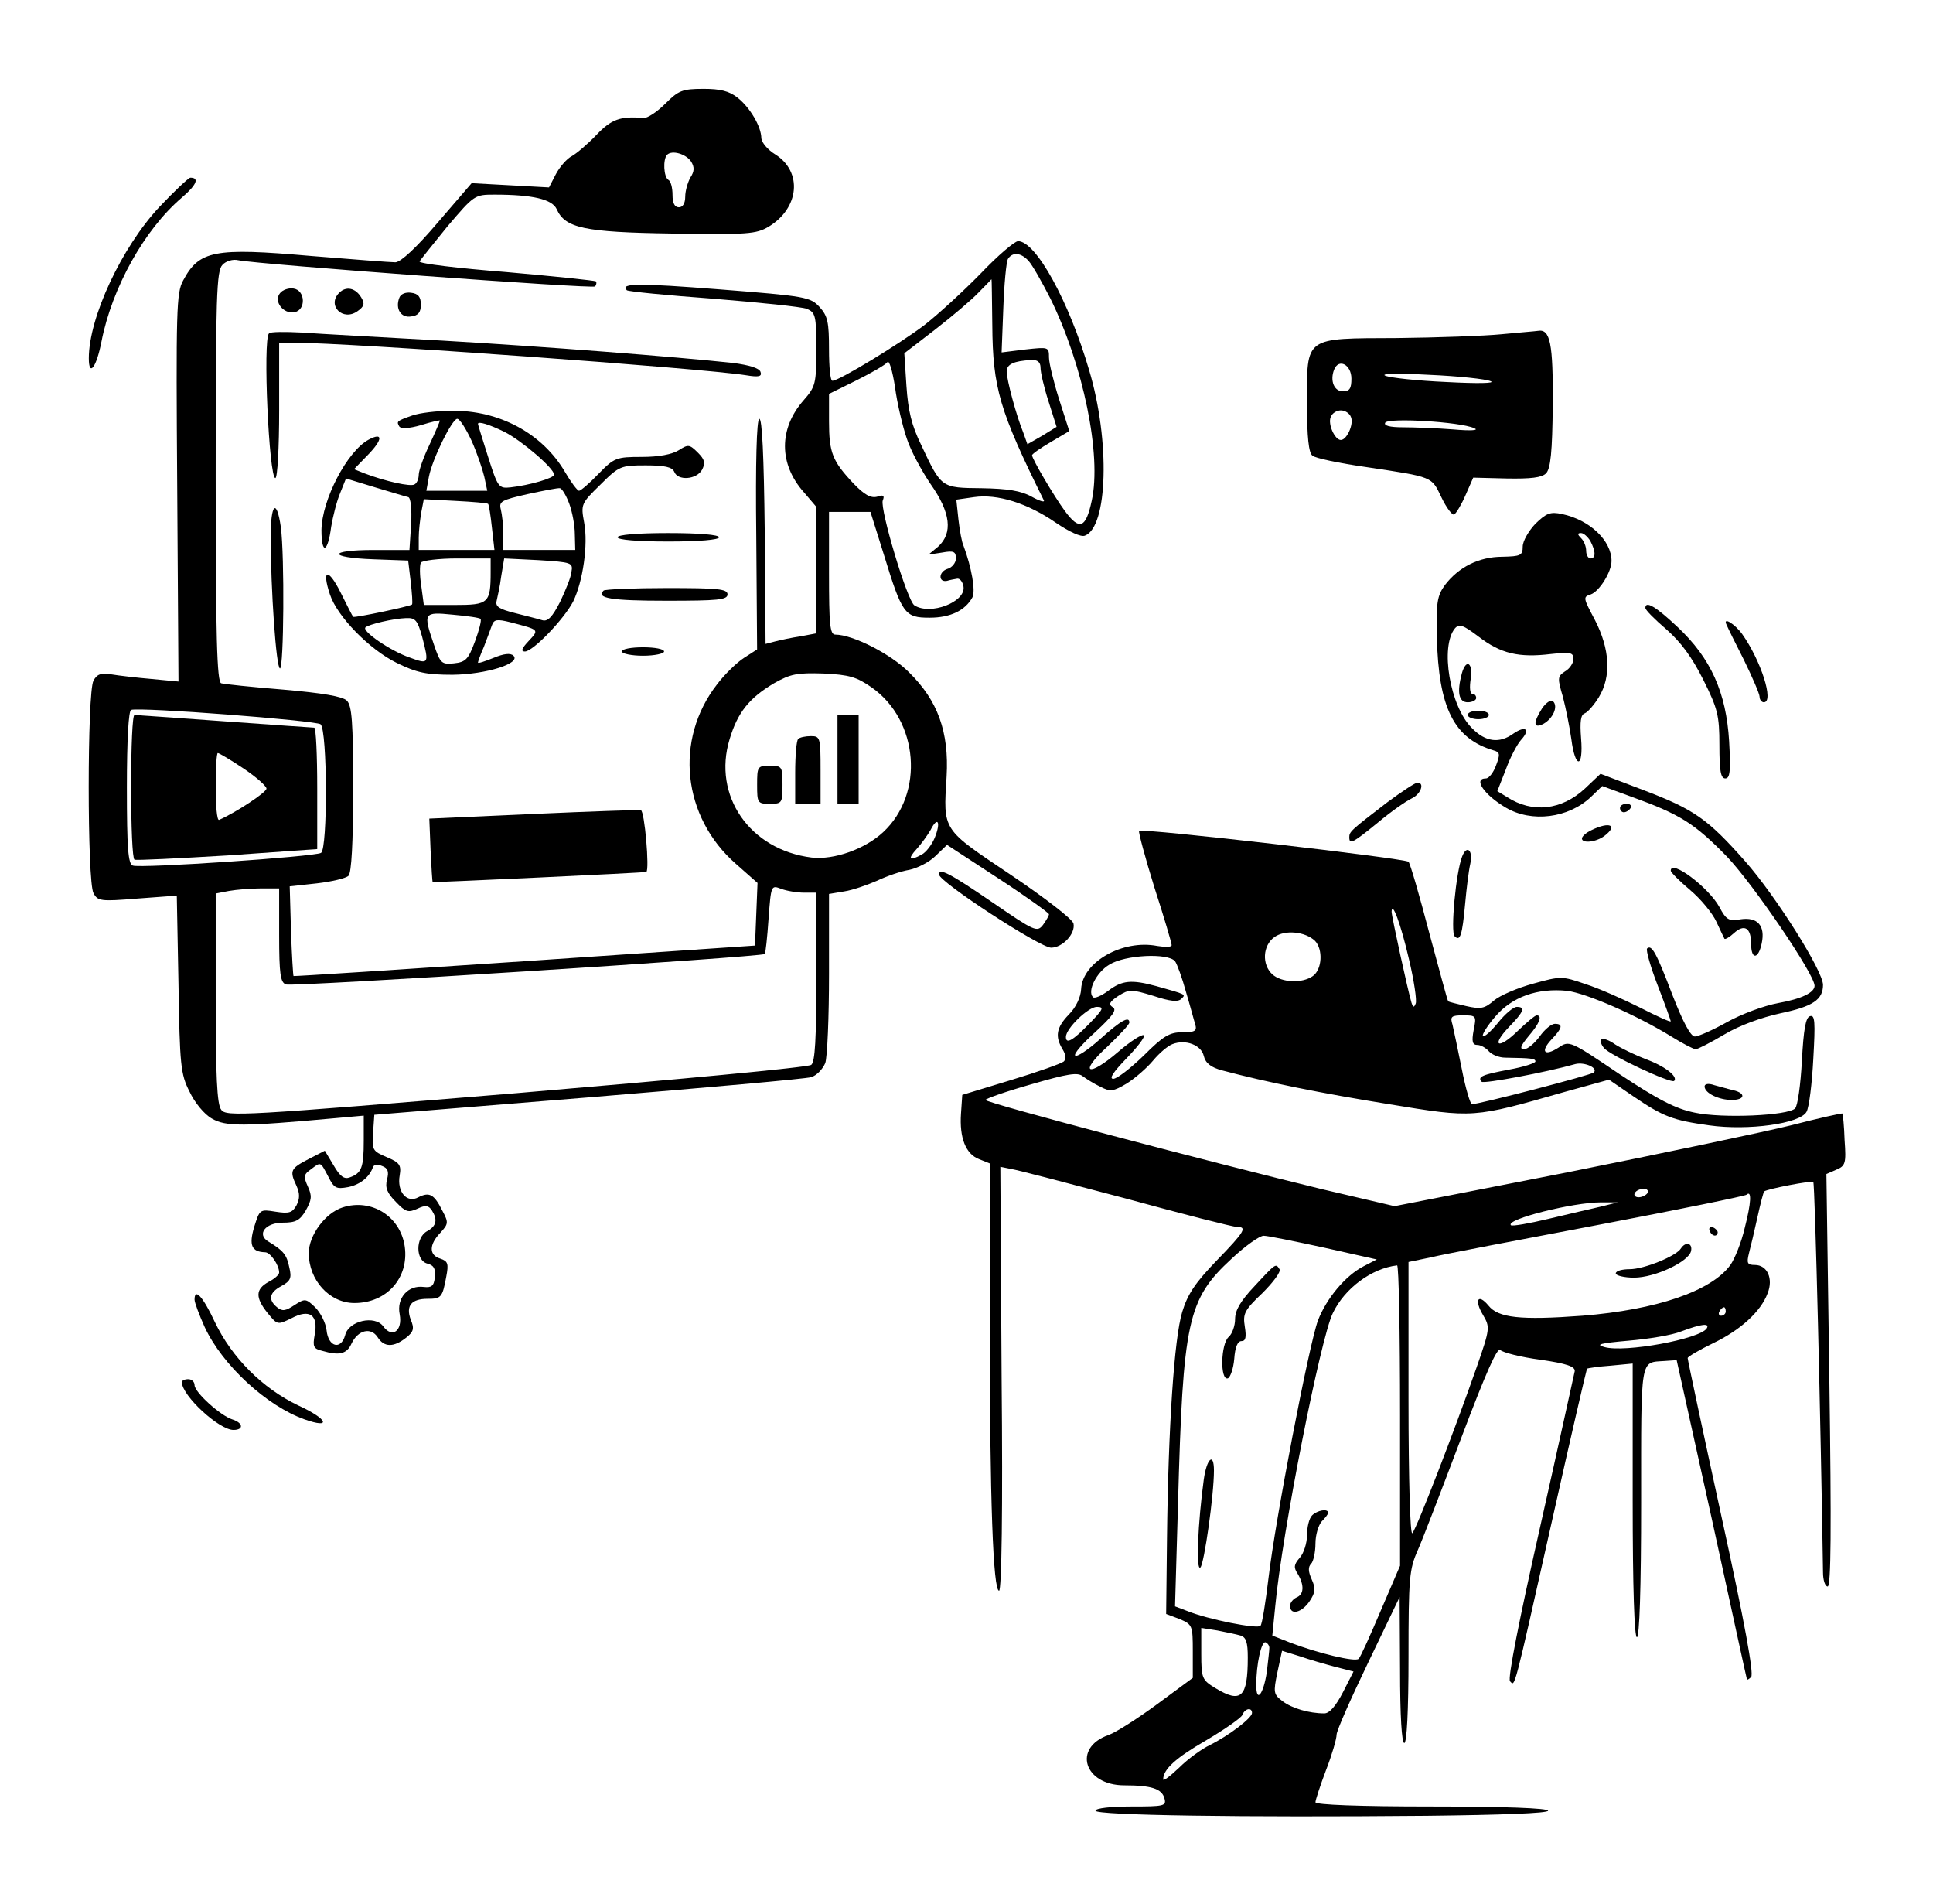 <?xml version="1.0" standalone="no"?>
<!DOCTYPE svg PUBLIC "-//W3C//DTD SVG 20010904//EN"
 "http://www.w3.org/TR/2001/REC-SVG-20010904/DTD/svg10.dtd">
<svg version="1.0" xmlns="http://www.w3.org/2000/svg"
 width="457pt" height="450pt" viewBox="0 0 457 450"
 preserveAspectRatio="xMidYMid meet">

<g transform="translate(0,450) scale(0.1,-0.1)"
fill="#000000" stroke="none">
<path d="M1573 4255 c-20 -20 -43 -35 -52 -34 -54 5 -76 -3 -111 -40 -20 -21
-47 -44 -58 -50 -12 -6 -29 -26 -38 -43 l-16 -31 -91 5 -92 5 -80 -93 c-51
-60 -87 -93 -100 -94 -12 0 -102 7 -200 15 -229 20 -264 13 -302 -58 -16 -29
-17 -69 -14 -490 l3 -458 -63 6 c-35 3 -78 8 -96 11 -25 4 -34 0 -42 -15 -15
-27 -15 -475 0 -502 10 -19 17 -20 103 -13 l94 7 4 -209 c3 -191 5 -213 26
-254 12 -26 35 -54 53 -64 33 -19 72 -19 292 1 l67 6 0 -59 c0 -64 -5 -77 -33
-87 -13 -5 -23 2 -38 28 l-21 35 -39 -20 c-42 -22 -45 -27 -28 -63 8 -18 8
-30 0 -46 -10 -18 -18 -20 -50 -15 -37 6 -37 5 -50 -36 -13 -44 -6 -59 26 -60
12 0 33 -30 33 -48 0 -5 -11 -15 -25 -22 -31 -17 -32 -37 -2 -74 23 -28 23
-28 56 -12 43 23 64 8 55 -39 -5 -28 -3 -33 18 -38 41 -12 58 -7 69 17 15 32
46 40 62 15 15 -24 38 -24 67 -1 18 14 20 22 11 43 -12 33 2 49 40 49 32 0 35
3 44 52 6 31 4 37 -14 43 -27 8 -27 33 0 61 19 21 20 24 5 52 -20 40 -31 45
-57 32 -27 -15 -51 13 -44 52 4 24 0 30 -31 43 -33 14 -35 17 -32 57 l3 43
505 41 c278 23 516 44 528 48 13 4 27 19 33 33 5 13 9 109 9 212 l0 188 36 6
c20 3 54 15 77 25 23 11 58 23 77 26 19 4 47 18 62 33 l27 26 121 -79 c66 -43
120 -82 120 -85 0 -3 -6 -14 -14 -25 -14 -18 -19 -16 -121 54 -101 69 -125 81
-125 65 1 -18 239 -173 265 -173 27 0 58 33 53 57 -2 10 -65 59 -148 115 -164
110 -160 103 -152 233 6 105 -21 179 -88 245 -43 44 -134 90 -175 90 -13 0
-15 24 -15 145 l0 145 49 0 49 0 32 -102 c43 -140 49 -148 108 -148 49 0 84
17 101 48 8 15 -2 71 -21 122 -4 8 -9 36 -12 62 l-5 47 42 6 c55 8 126 -14
194 -61 31 -21 59 -34 68 -30 54 20 60 224 10 391 -48 164 -126 305 -168 305
-8 0 -48 -34 -88 -76 -41 -42 -101 -97 -133 -122 -58 -44 -202 -132 -218 -132
-5 0 -8 33 -8 74 0 64 -3 79 -22 100 -22 24 -32 26 -236 42 -192 15 -237 15
-220 -2 3 -3 95 -12 204 -20 110 -9 209 -19 222 -24 20 -9 22 -16 22 -96 0
-81 -2 -88 -30 -120 -59 -67 -59 -151 1 -218 l29 -34 0 -150 0 -149 -37 -7
c-21 -3 -48 -9 -60 -12 l-23 -6 -2 268 c-2 175 -6 267 -13 264 -6 -3 -9 -102
-7 -275 l2 -270 -31 -20 c-17 -11 -46 -39 -64 -63 -101 -130 -82 -313 45 -424
l51 -45 -3 -74 -3 -74 -545 -37 c-299 -20 -545 -36 -546 -35 -1 1 -4 49 -6
107 l-3 105 64 7 c35 4 69 12 75 18 7 7 11 78 11 205 0 160 -3 197 -15 209
-10 10 -58 18 -150 26 -74 6 -141 13 -147 15 -10 3 -13 110 -13 489 0 427 2
486 16 500 8 9 25 14 37 11 50 -10 837 -68 844 -62 3 4 4 9 2 12 -3 2 -98 12
-212 22 -114 9 -206 20 -205 25 2 4 32 41 66 83 63 74 64 75 111 75 91 0 136
-11 147 -34 20 -45 64 -55 274 -58 178 -3 198 -1 227 16 73 44 81 130 16 171
-18 11 -32 28 -33 38 0 28 -27 73 -56 96 -20 16 -41 21 -81 21 -50 0 -59 -4
-90 -35z m61 -137 c8 -13 8 -23 -2 -38 -6 -11 -12 -31 -12 -45 0 -16 -6 -25
-15 -25 -10 0 -15 10 -15 29 0 17 -4 33 -10 36 -11 7 -13 48 -3 59 12 12 45 2
57 -16z m798 -235 c9 -10 31 -49 51 -88 78 -158 122 -371 98 -479 -14 -65 -29
-71 -64 -23 -25 34 -77 122 -77 131 0 3 20 17 44 31 l44 26 -24 75 c-13 41
-24 86 -24 99 0 25 -1 25 -56 19 l-56 -7 4 104 c2 57 7 110 11 117 11 17 31
15 49 -5z m-86 -151 c1 -149 17 -203 122 -415 2 -5 -11 -1 -29 9 -25 14 -57
19 -118 20 -96 1 -95 0 -143 102 -23 47 -31 81 -35 140 l-5 77 74 57 c40 31
86 70 102 87 17 17 30 31 30 31 1 0 1 -48 2 -108z m-202 -269 c9 -28 35 -76
56 -107 48 -68 53 -116 18 -148 l-23 -19 33 5 c27 5 32 2 32 -14 0 -10 -9 -22
-21 -25 -20 -7 -21 -32 0 -28 6 2 17 4 23 5 7 2 14 -7 16 -19 5 -36 -78 -68
-116 -44 -17 10 -82 228 -75 248 5 12 1 14 -13 9 -15 -4 -30 4 -56 31 -50 53
-58 73 -58 147 l0 65 65 32 c36 18 69 37 73 43 4 6 12 -20 18 -59 5 -38 18
-93 28 -122z m316 168 c0 -11 8 -46 19 -80 l19 -60 -34 -21 -35 -20 -10 28
c-16 39 -39 124 -39 144 0 17 17 25 58 27 15 1 22 -5 22 -18z m-399 -756 c111
-78 125 -251 27 -342 -43 -40 -116 -66 -169 -60 -146 18 -235 146 -194 280 19
63 46 97 105 132 39 22 54 25 117 23 61 -3 78 -8 114 -33z m-1303 -87 c16 -14
17 -294 1 -304 -15 -9 -426 -37 -445 -30 -11 4 -14 39 -14 185 0 114 4 181 10
183 22 7 436 -25 448 -34z m1452 -268 c-7 -17 -21 -35 -31 -40 -29 -16 -34
-11 -12 13 11 12 26 33 33 45 17 34 25 19 10 -18z m-309 -130 l29 0 0 -199 c0
-147 -3 -201 -12 -208 -7 -6 -321 -35 -698 -67 -644 -53 -686 -56 -697 -39
-10 12 -13 81 -13 264 l0 247 31 6 c17 3 51 6 75 6 l44 0 0 -110 c0 -93 3
-112 16 -117 15 -6 1125 65 1132 72 2 2 6 39 9 83 6 80 6 80 30 71 13 -5 38
-9 54 -9z m-1125 -671 c14 -28 19 -30 47 -25 29 6 51 24 59 48 2 5 12 6 21 2
14 -5 17 -13 12 -32 -5 -19 0 -32 21 -53 23 -24 29 -26 51 -16 19 9 26 8 34
-4 14 -22 11 -37 -11 -49 -28 -15 -28 -70 1 -77 15 -4 19 -12 17 -32 -2 -21
-8 -25 -26 -23 -37 5 -65 -26 -57 -65 7 -39 -18 -57 -39 -28 -20 27 -82 13
-90 -21 -10 -36 -40 -28 -44 12 -2 17 -14 41 -27 54 -22 21 -24 21 -49 5 -21
-14 -29 -15 -41 -5 -22 18 -18 35 10 50 22 12 25 19 19 44 -6 30 -14 40 -49
61 -29 17 -8 45 34 45 30 0 40 5 54 29 14 25 15 34 5 56 -11 24 -10 29 7 41
24 18 22 19 41 -17z"/>
<path d="M1980 2705 l0 -105 25 0 25 0 0 105 0 105 -25 0 -25 0 0 -105z"/>
<path d="M1887 2753 c-4 -3 -7 -39 -7 -80 l0 -73 30 0 30 0 0 80 c0 77 -1 80
-23 80 -13 0 -27 -3 -30 -7z"/>
<path d="M1790 2645 c0 -43 1 -45 30 -45 29 0 30 2 30 45 0 43 -1 45 -30 45
-29 0 -30 -2 -30 -45z"/>
<path d="M310 2641 c0 -94 3 -171 8 -173 4 -2 103 3 220 10 l212 15 0 143 c0
79 -3 144 -7 144 -5 0 -100 7 -213 15 -113 8 -208 15 -212 15 -5 0 -8 -76 -8
-169z m265 43 c30 -20 55 -42 55 -48 0 -9 -73 -57 -112 -74 -5 -2 -8 33 -8 77
0 45 2 81 5 81 3 0 30 -16 60 -36z"/>
<path d="M810 1646 c-41 -13 -80 -66 -80 -108 0 -64 49 -118 108 -118 76 0
129 59 119 133 -10 72 -79 115 -147 93z"/>
<path d="M377 4011 c-89 -95 -167 -261 -167 -358 0 -45 18 -22 30 40 25 127
101 264 190 340 35 30 42 47 20 47 -4 0 -37 -31 -73 -69z"/>
<path d="M662 3807 c-16 -19 8 -50 34 -45 28 5 26 52 -2 56 -11 2 -26 -3 -32
-11z"/>
<path d="M802 3808 c-30 -30 9 -69 44 -43 15 11 17 17 8 32 -14 23 -36 27 -52
11z"/>
<path d="M944 3796 c-10 -26 4 -48 28 -44 17 2 23 10 23 28 0 18 -6 26 -23 28
-13 2 -25 -3 -28 -12z"/>
<path d="M636 3712 c-15 -14 0 -342 15 -342 5 0 9 72 9 160 l0 160 34 0 c132
0 962 -60 1070 -77 30 -5 38 -3 34 8 -3 9 -27 16 -64 21 -140 15 -448 39 -689
53 -143 8 -292 16 -332 19 -39 2 -74 2 -77 -2z"/>
<path d="M3550 3710 c-41 -4 -153 -8 -247 -9 -221 -1 -213 5 -213 -155 0 -79
4 -117 13 -123 6 -6 64 -18 127 -27 160 -24 154 -22 178 -72 12 -25 26 -43 30
-40 5 3 17 23 27 46 l18 41 79 -2 c57 -1 83 2 93 12 11 11 15 51 16 162 1 146
-6 180 -35 175 -6 -1 -45 -4 -86 -8z m-355 -105 c0 -23 -4 -30 -20 -30 -21 0
-31 25 -21 51 11 28 41 12 41 -21z m329 -6 c13 -5 -29 -6 -104 -2 -69 3 -134
10 -145 15 -12 5 31 6 104 2 69 -3 134 -10 145 -15z m-330 -85 c7 -17 -10 -54
-24 -54 -14 0 -31 37 -24 54 3 9 14 16 24 16 10 0 21 -7 24 -16z m291 -26 c13
-5 -5 -7 -50 -3 -38 3 -92 5 -118 5 -32 0 -46 4 -42 11 8 12 177 2 210 -13z"/>
<path d="M975 3518 c-37 -13 -38 -14 -31 -26 4 -6 23 -5 51 3 25 8 45 12 45
11 0 -2 -11 -28 -25 -58 -14 -29 -25 -61 -25 -70 0 -9 -4 -20 -10 -23 -9 -6
-68 7 -118 26 l-25 10 33 34 c35 36 36 54 2 36 -51 -27 -111 -142 -112 -214 0
-59 15 -54 23 8 4 24 13 60 21 79 l14 35 69 -21 c37 -11 73 -22 78 -23 6 -1 9
-28 7 -64 l-4 -61 -84 0 c-109 0 -110 -18 -1 -22 l82 -3 6 -50 c3 -27 5 -52 3
-54 -4 -4 -136 -32 -139 -29 -2 2 -15 28 -30 58 -29 58 -45 55 -25 -5 17 -52
93 -130 158 -162 47 -23 70 -28 132 -28 80 1 162 27 144 45 -7 7 -23 5 -47 -5
-20 -8 -37 -14 -37 -11 0 2 6 19 14 37 7 19 16 42 19 51 5 14 12 15 44 7 69
-18 68 -17 43 -44 -17 -18 -19 -25 -9 -25 19 0 92 76 114 118 23 47 36 135 26
187 -8 43 -7 45 38 89 45 45 49 46 108 46 45 0 62 -4 67 -15 8 -22 53 -19 66
5 8 16 6 24 -10 40 -20 20 -23 20 -45 6 -16 -10 -47 -16 -88 -16 -60 0 -65 -2
-102 -40 -21 -22 -42 -40 -46 -40 -4 0 -19 20 -33 44 -53 91 -156 147 -269
145 -34 0 -75 -5 -92 -11z m140 -60 c13 -29 26 -68 30 -85 l7 -33 -72 0 -72 0
6 33 c8 42 55 137 67 137 6 0 21 -24 34 -52z m78 21 c41 -21 117 -86 117 -101
0 -8 -58 -25 -103 -30 -28 -3 -30 0 -53 72 -13 41 -24 76 -24 78 0 7 26 -1 63
-19z m153 -170 c7 -19 13 -51 13 -71 l1 -38 -85 0 -85 0 0 38 c0 20 -3 46 -6
58 -5 19 2 22 63 36 37 8 72 15 77 14 5 -1 15 -18 22 -37z m-192 0 c2 -2 6
-28 9 -56 l6 -53 -89 0 -90 0 0 29 c0 16 3 42 6 60 l6 31 75 -4 c40 -2 75 -5
77 -7z m6 -161 c0 -74 -5 -78 -85 -78 l-73 0 -6 45 c-4 25 -4 49 -1 55 3 5 42
10 86 10 l79 0 0 -32z m191 0 c-1 -12 -14 -44 -27 -71 -18 -35 -29 -47 -42
-43 -9 3 -38 10 -65 17 -36 9 -46 15 -43 28 2 9 8 35 11 59 l7 42 81 -4 c79
-5 82 -6 78 -28z m-215 -111 c3 -2 -3 -26 -13 -53 -16 -43 -22 -49 -50 -52
-29 -3 -32 0 -47 44 -26 76 -25 78 45 71 33 -3 63 -7 65 -10z m-138 -42 c17
-65 16 -66 -30 -49 -44 15 -113 62 -104 71 7 7 66 21 96 22 22 1 27 -5 38 -44z"/>
<path d="M640 3232 c0 -125 13 -312 22 -312 9 0 11 265 2 334 -10 69 -24 56
-24 -22z"/>
<path d="M3630 3262 c-16 -17 -30 -41 -30 -54 0 -21 -5 -23 -48 -24 -56 0
-104 -25 -136 -67 -18 -25 -21 -41 -19 -123 4 -167 40 -240 135 -268 14 -4 15
-9 5 -35 -6 -17 -17 -31 -24 -31 -31 0 -4 -39 47 -69 61 -36 148 -25 201 25
l27 26 71 -26 c113 -41 147 -62 224 -141 62 -65 207 -278 207 -305 0 -16 -30
-31 -86 -41 -33 -6 -87 -26 -121 -45 -34 -19 -68 -34 -76 -34 -10 0 -28 34
-53 98 -38 100 -49 120 -60 110 -3 -4 8 -43 25 -87 17 -44 31 -83 31 -85 0 -3
-33 12 -72 32 -40 20 -98 46 -130 56 -55 19 -58 19 -123 1 -37 -10 -79 -28
-93 -40 -22 -19 -31 -21 -66 -13 -22 5 -41 10 -42 11 -2 1 -21 74 -45 162 -23
88 -45 164 -49 168 -7 8 -630 80 -637 73 -2 -2 14 -62 36 -133 23 -71 41 -132
41 -137 0 -5 -15 -5 -34 -2 -82 16 -177 -38 -180 -102 -1 -19 -12 -43 -29 -60
-30 -31 -33 -52 -15 -82 8 -13 9 -23 3 -29 -6 -5 -62 -25 -125 -44 l-115 -35
-3 -44 c-4 -57 11 -96 43 -108 l25 -10 0 -383 c0 -415 8 -627 22 -627 6 0 9
192 6 501 l-3 501 25 -5 c14 -2 136 -34 272 -70 135 -37 253 -67 262 -67 25 0
20 -10 -48 -80 -49 -51 -68 -78 -81 -121 -19 -62 -33 -273 -36 -534 l-2 -180
32 -12 c30 -13 31 -15 31 -76 l0 -63 -84 -62 c-46 -34 -98 -67 -115 -73 -86
-30 -58 -119 37 -119 64 0 89 -8 95 -31 5 -18 -1 -19 -79 -19 -47 0 -84 -4
-84 -10 0 -11 350 -16 783 -12 177 2 287 6 287 12 0 6 -104 10 -275 10 -172 0
-275 4 -275 10 0 5 11 39 25 76 14 36 25 74 25 84 0 9 34 86 75 171 l74 154 1
-172 c0 -109 4 -173 10 -173 6 0 10 75 10 204 0 187 2 207 22 252 12 27 58
147 103 266 59 156 85 214 92 207 6 -6 49 -17 95 -23 62 -9 82 -16 81 -27 -2
-8 -38 -174 -82 -369 -49 -217 -77 -358 -71 -364 12 -12 7 -32 99 378 44 197
82 360 83 361 2 1 27 5 56 7 l52 5 0 -323 c0 -209 4 -324 10 -324 6 0 10 113
10 320 0 346 -3 329 55 333 l29 2 83 -375 c45 -206 82 -377 83 -379 0 -3 5 0
10 5 7 7 -15 128 -70 379 -44 202 -80 371 -80 375 0 3 27 19 60 35 65 31 113
75 129 118 14 35 -1 67 -30 67 -18 0 -20 4 -14 28 4 15 13 53 20 85 7 32 14
59 16 61 9 6 112 26 116 22 4 -3 18 -588 23 -923 0 -18 5 -33 11 -33 8 0 9
134 4 488 l-7 487 23 10 c22 9 24 15 20 70 -1 33 -4 61 -5 63 -2 1 -56 -11
-122 -28 -65 -16 -303 -66 -528 -111 l-409 -80 -171 40 c-260 63 -796 204
-796 211 0 3 48 20 108 37 86 25 110 29 122 19 8 -6 27 -18 42 -25 23 -12 30
-11 62 8 19 12 47 36 62 54 15 18 35 35 46 39 31 12 68 -2 74 -28 4 -17 17
-27 43 -34 105 -28 234 -54 395 -80 201 -33 198 -33 415 29 l105 29 57 -39
c72 -49 94 -57 180 -69 92 -13 215 4 230 32 6 10 13 67 16 125 5 88 4 105 -8
101 -10 -3 -15 -31 -19 -106 -3 -56 -10 -106 -16 -112 -17 -17 -172 -24 -237
-10 -45 9 -86 30 -178 91 -117 79 -119 80 -144 63 -34 -22 -44 -10 -17 19 26
27 28 37 8 37 -8 0 -24 -13 -36 -30 -12 -16 -28 -30 -37 -30 -11 0 -8 8 11 31
26 30 33 49 19 49 -4 0 -24 -17 -45 -37 -46 -45 -64 -36 -20 10 35 36 39 47
18 47 -8 0 -28 -17 -44 -37 -17 -21 -33 -35 -36 -32 -3 3 10 24 29 46 40 47
100 68 170 61 46 -6 164 -57 248 -109 26 -16 51 -29 56 -29 5 0 36 16 68 35
35 21 87 40 133 50 76 16 100 32 100 67 0 33 -111 209 -183 291 -90 102 -122
124 -243 170 l-100 38 -37 -35 c-55 -51 -124 -59 -184 -20 l-23 14 20 51 c10
28 27 60 36 70 23 25 11 35 -18 15 -33 -24 -66 -20 -98 13 -52 51 -76 193 -40
236 10 11 19 8 56 -20 52 -40 95 -50 170 -41 47 5 54 4 54 -12 0 -9 -9 -23
-20 -29 -18 -12 -18 -16 -5 -60 7 -27 16 -72 20 -100 9 -71 29 -70 23 2 -3 39
-1 56 9 59 7 3 22 20 33 38 30 49 26 114 -9 182 -28 53 -29 55 -10 61 20 7 49
53 49 79 0 48 -51 97 -117 111 -28 6 -37 2 -63 -23z m130 -41 c13 -25 13 -41
0 -41 -5 0 -10 8 -10 18 0 10 -5 23 -12 30 -9 9 -9 12 0 12 6 0 16 -9 22 -19z
m-429 -988 c12 -50 19 -98 16 -105 -4 -10 -6 -10 -10 2 -8 26 -47 204 -47 215
1 27 22 -30 41 -112z m-222 43 c19 -20 17 -67 -5 -83 -25 -18 -74 -16 -96 4
-25 23 -23 68 5 88 25 18 73 13 96 -9z m-331 -48 c5 -7 17 -40 26 -73 10 -33
19 -68 22 -77 4 -15 -1 -18 -31 -18 -30 0 -45 -9 -91 -55 -31 -30 -63 -55 -72
-55 -11 0 1 17 31 48 26 27 45 51 41 55 -4 3 -31 -14 -60 -39 -72 -62 -95 -51
-26 12 28 27 52 52 52 57 0 16 -20 5 -69 -39 -29 -26 -55 -43 -59 -39 -4 4 18
29 48 56 41 38 51 52 41 58 -11 7 -8 13 13 27 26 16 30 16 83 0 39 -13 58 -15
66 -7 11 11 12 10 -59 30 -59 16 -81 14 -114 -11 -16 -12 -33 -19 -36 -15 -14
14 8 59 39 77 37 23 138 28 155 8z m-203 -148 c-39 -40 -55 -49 -55 -31 0 20
53 71 73 71 18 0 16 -5 -18 -40z m909 -15 c-5 -27 -3 -35 9 -35 8 0 20 -7 27
-15 7 -8 24 -15 39 -15 62 -1 71 -2 71 -9 0 -4 -28 -13 -61 -19 -64 -12 -77
-17 -66 -29 6 -5 151 22 222 42 21 5 54 -9 43 -20 -5 -6 -271 -75 -288 -75 -4
0 -15 37 -24 83 -9 45 -19 92 -22 105 -6 19 -3 22 25 22 31 0 32 -1 25 -35z
m411 -385 c-3 -5 -13 -10 -21 -10 -8 0 -12 5 -9 10 3 6 13 10 21 10 8 0 12 -4
9 -10z m230 -82 c-8 -35 -24 -74 -34 -88 -45 -62 -175 -106 -350 -120 -147
-11 -199 -5 -222 24 -25 30 -34 13 -13 -22 17 -29 17 -32 -15 -124 -51 -146
-142 -382 -152 -392 -5 -6 -9 125 -9 315 l0 326 53 11 c28 7 207 41 397 77
189 36 346 68 349 71 13 12 11 -20 -4 -78z m-340 50 c-22 -5 -78 -18 -124 -29
-46 -11 -86 -18 -89 -15 -13 14 147 54 213 54 l40 0 -40 -10z m-655 -97 l125
-28 -31 -16 c-43 -22 -88 -76 -108 -128 -21 -56 -101 -472 -117 -609 -7 -58
-15 -109 -19 -113 -7 -8 -124 15 -173 35 l-29 11 7 241 c12 435 22 484 127
581 32 30 67 55 76 54 9 0 73 -13 142 -28z m180 -397 l0 -355 -46 -107 c-25
-59 -48 -110 -52 -113 -8 -8 -95 13 -161 38 l-43 17 7 70 c16 172 107 633 136
692 28 59 92 106 152 113 4 1 7 -159 7 -355z m770 246 c0 -5 -5 -10 -11 -10
-5 0 -7 5 -4 10 3 6 8 10 11 10 2 0 4 -4 4 -10z m-45 -40 c-16 -25 -194 -58
-242 -44 -22 6 -10 9 57 15 47 4 103 13 125 22 48 18 68 20 60 7z m-1102 -726
c13 -4 17 -16 17 -52 0 -95 -16 -109 -77 -72 -31 19 -33 23 -33 81 l0 61 38
-6 c20 -4 45 -9 55 -12z m68 -29 c0 -6 -3 -31 -6 -57 -8 -53 -25 -75 -25 -31
0 49 12 104 22 101 5 -2 9 -8 9 -13z m156 -45 l43 -11 -25 -49 c-17 -33 -32
-50 -44 -50 -36 0 -77 12 -99 29 -21 16 -22 20 -12 68 l11 51 42 -13 c23 -8
61 -19 84 -25z m-197 -109 c0 -12 -54 -53 -100 -76 -19 -9 -52 -33 -72 -53
-21 -20 -38 -33 -38 -28 0 24 30 51 101 92 44 26 83 53 86 60 6 16 23 19 23 5z"/>
<path d="M4042 1591 c4 -13 18 -16 19 -4 0 4 -5 9 -11 12 -7 2 -11 -2 -8 -8z"/>
<path d="M3974 1549 c-11 -18 -87 -49 -121 -49 -18 0 -33 -4 -33 -10 0 -5 20
-10 43 -10 50 0 130 38 135 63 4 19 -13 23 -24 6z"/>
<path d="M2966 1460 c-33 -35 -46 -57 -46 -78 0 -16 -7 -35 -15 -42 -19 -16
-21 -104 -2 -98 6 3 13 23 15 46 2 28 8 42 17 42 10 0 12 9 8 34 -5 31 -1 39
42 80 25 25 44 50 40 56 -9 14 -8 15 -59 -40z"/>
<path d="M2846 1003 c-14 -103 -19 -218 -8 -208 9 9 32 171 32 229 0 44 -17
29 -24 -21z"/>
<path d="M3102 918 c-7 -7 -12 -28 -12 -47 0 -19 -8 -43 -17 -53 -14 -16 -15
-23 -5 -38 16 -27 15 -49 -3 -56 -8 -4 -15 -12 -15 -20 0 -23 28 -16 46 11 14
21 15 30 5 52 -8 18 -9 29 -1 37 5 5 10 27 10 47 0 21 7 44 15 53 8 8 15 17
15 20 0 11 -26 6 -38 -6z"/>
<path d="M1460 3230 c0 -6 47 -10 120 -10 73 0 120 4 120 10 0 6 -47 10 -120
10 -73 0 -120 -4 -120 -10z"/>
<path d="M1427 3104 c-18 -18 17 -24 149 -24 121 0 144 2 144 15 0 13 -23 15
-143 15 -79 0 -147 -3 -150 -6z"/>
<path d="M3890 3063 c0 -5 22 -27 50 -51 34 -30 60 -65 87 -119 34 -68 38 -84
38 -154 0 -61 3 -79 14 -79 11 0 13 17 9 88 -7 115 -43 196 -122 270 -51 48
-76 63 -76 45z"/>
<path d="M4082 3023 c2 -5 20 -42 41 -83 20 -41 37 -80 37 -87 0 -7 5 -13 10
-13 25 0 -7 99 -51 161 -18 25 -47 42 -37 22z"/>
<path d="M1470 2960 c0 -5 23 -10 50 -10 28 0 50 5 50 10 0 6 -22 10 -50 10
-27 0 -50 -4 -50 -10z"/>
<path d="M3456 2908 c-12 -45 -7 -68 14 -68 11 0 20 5 20 10 0 6 -4 10 -9 10
-6 0 -7 16 -4 35 6 39 -11 49 -21 13z"/>
<path d="M3646 2826 c-22 -35 -21 -49 3 -37 23 13 35 41 23 53 -5 5 -16 -2
-26 -16z"/>
<path d="M3470 2810 c0 -5 11 -10 25 -10 14 0 25 5 25 10 0 6 -11 10 -25 10
-14 0 -25 -4 -25 -10z"/>
<path d="M3279 2603 c-86 -66 -89 -69 -89 -82 0 -18 8 -14 68 35 31 26 67 51
80 57 21 10 31 37 13 37 -5 0 -37 -21 -72 -47z"/>
<path d="M3830 2590 c0 -5 4 -10 9 -10 6 0 13 5 16 10 3 6 -1 10 -9 10 -9 0
-16 -4 -16 -10z"/>
<path d="M1260 2576 l-245 -11 3 -75 c2 -41 4 -75 5 -75 4 -1 502 22 505 24 8
4 -4 145 -13 146 -5 1 -120 -3 -255 -9z"/>
<path d="M3763 2538 c-13 -6 -23 -15 -23 -20 0 -12 33 -9 53 6 33 25 13 35
-30 14z"/>
<path d="M3457 2476 c-15 -37 -28 -179 -18 -189 13 -13 18 1 25 78 3 33 8 75
12 93 7 32 -8 46 -19 18z"/>
<path d="M3950 2442 c0 -4 21 -25 46 -46 25 -21 53 -55 62 -75 9 -20 18 -38
19 -40 2 -2 12 4 22 13 25 23 41 13 41 -25 0 -38 17 -37 25 1 9 42 -10 63 -50
57 -28 -5 -34 -1 -50 29 -25 46 -115 114 -115 86z"/>
<path d="M3786 2043 c-3 -3 -1 -12 6 -20 13 -17 159 -85 166 -78 10 10 -22 35
-66 51 -26 10 -59 26 -73 35 -14 10 -29 16 -33 12z"/>
<path d="M4030 1932 c0 -16 34 -32 64 -32 32 0 34 16 4 23 -13 3 -33 9 -45 12
-14 5 -23 3 -23 -3z"/>
<path d="M460 1428 c0 -7 11 -36 24 -65 42 -90 146 -186 236 -218 65 -23 55 1
-15 33 -84 40 -157 113 -197 197 -28 60 -48 82 -48 53z"/>
<path d="M430 1233 c0 -32 88 -113 122 -113 25 0 23 17 -3 25 -28 9 -89 64
-89 81 0 8 -7 14 -15 14 -8 0 -15 -3 -15 -7z"/>
</g>
</svg>
